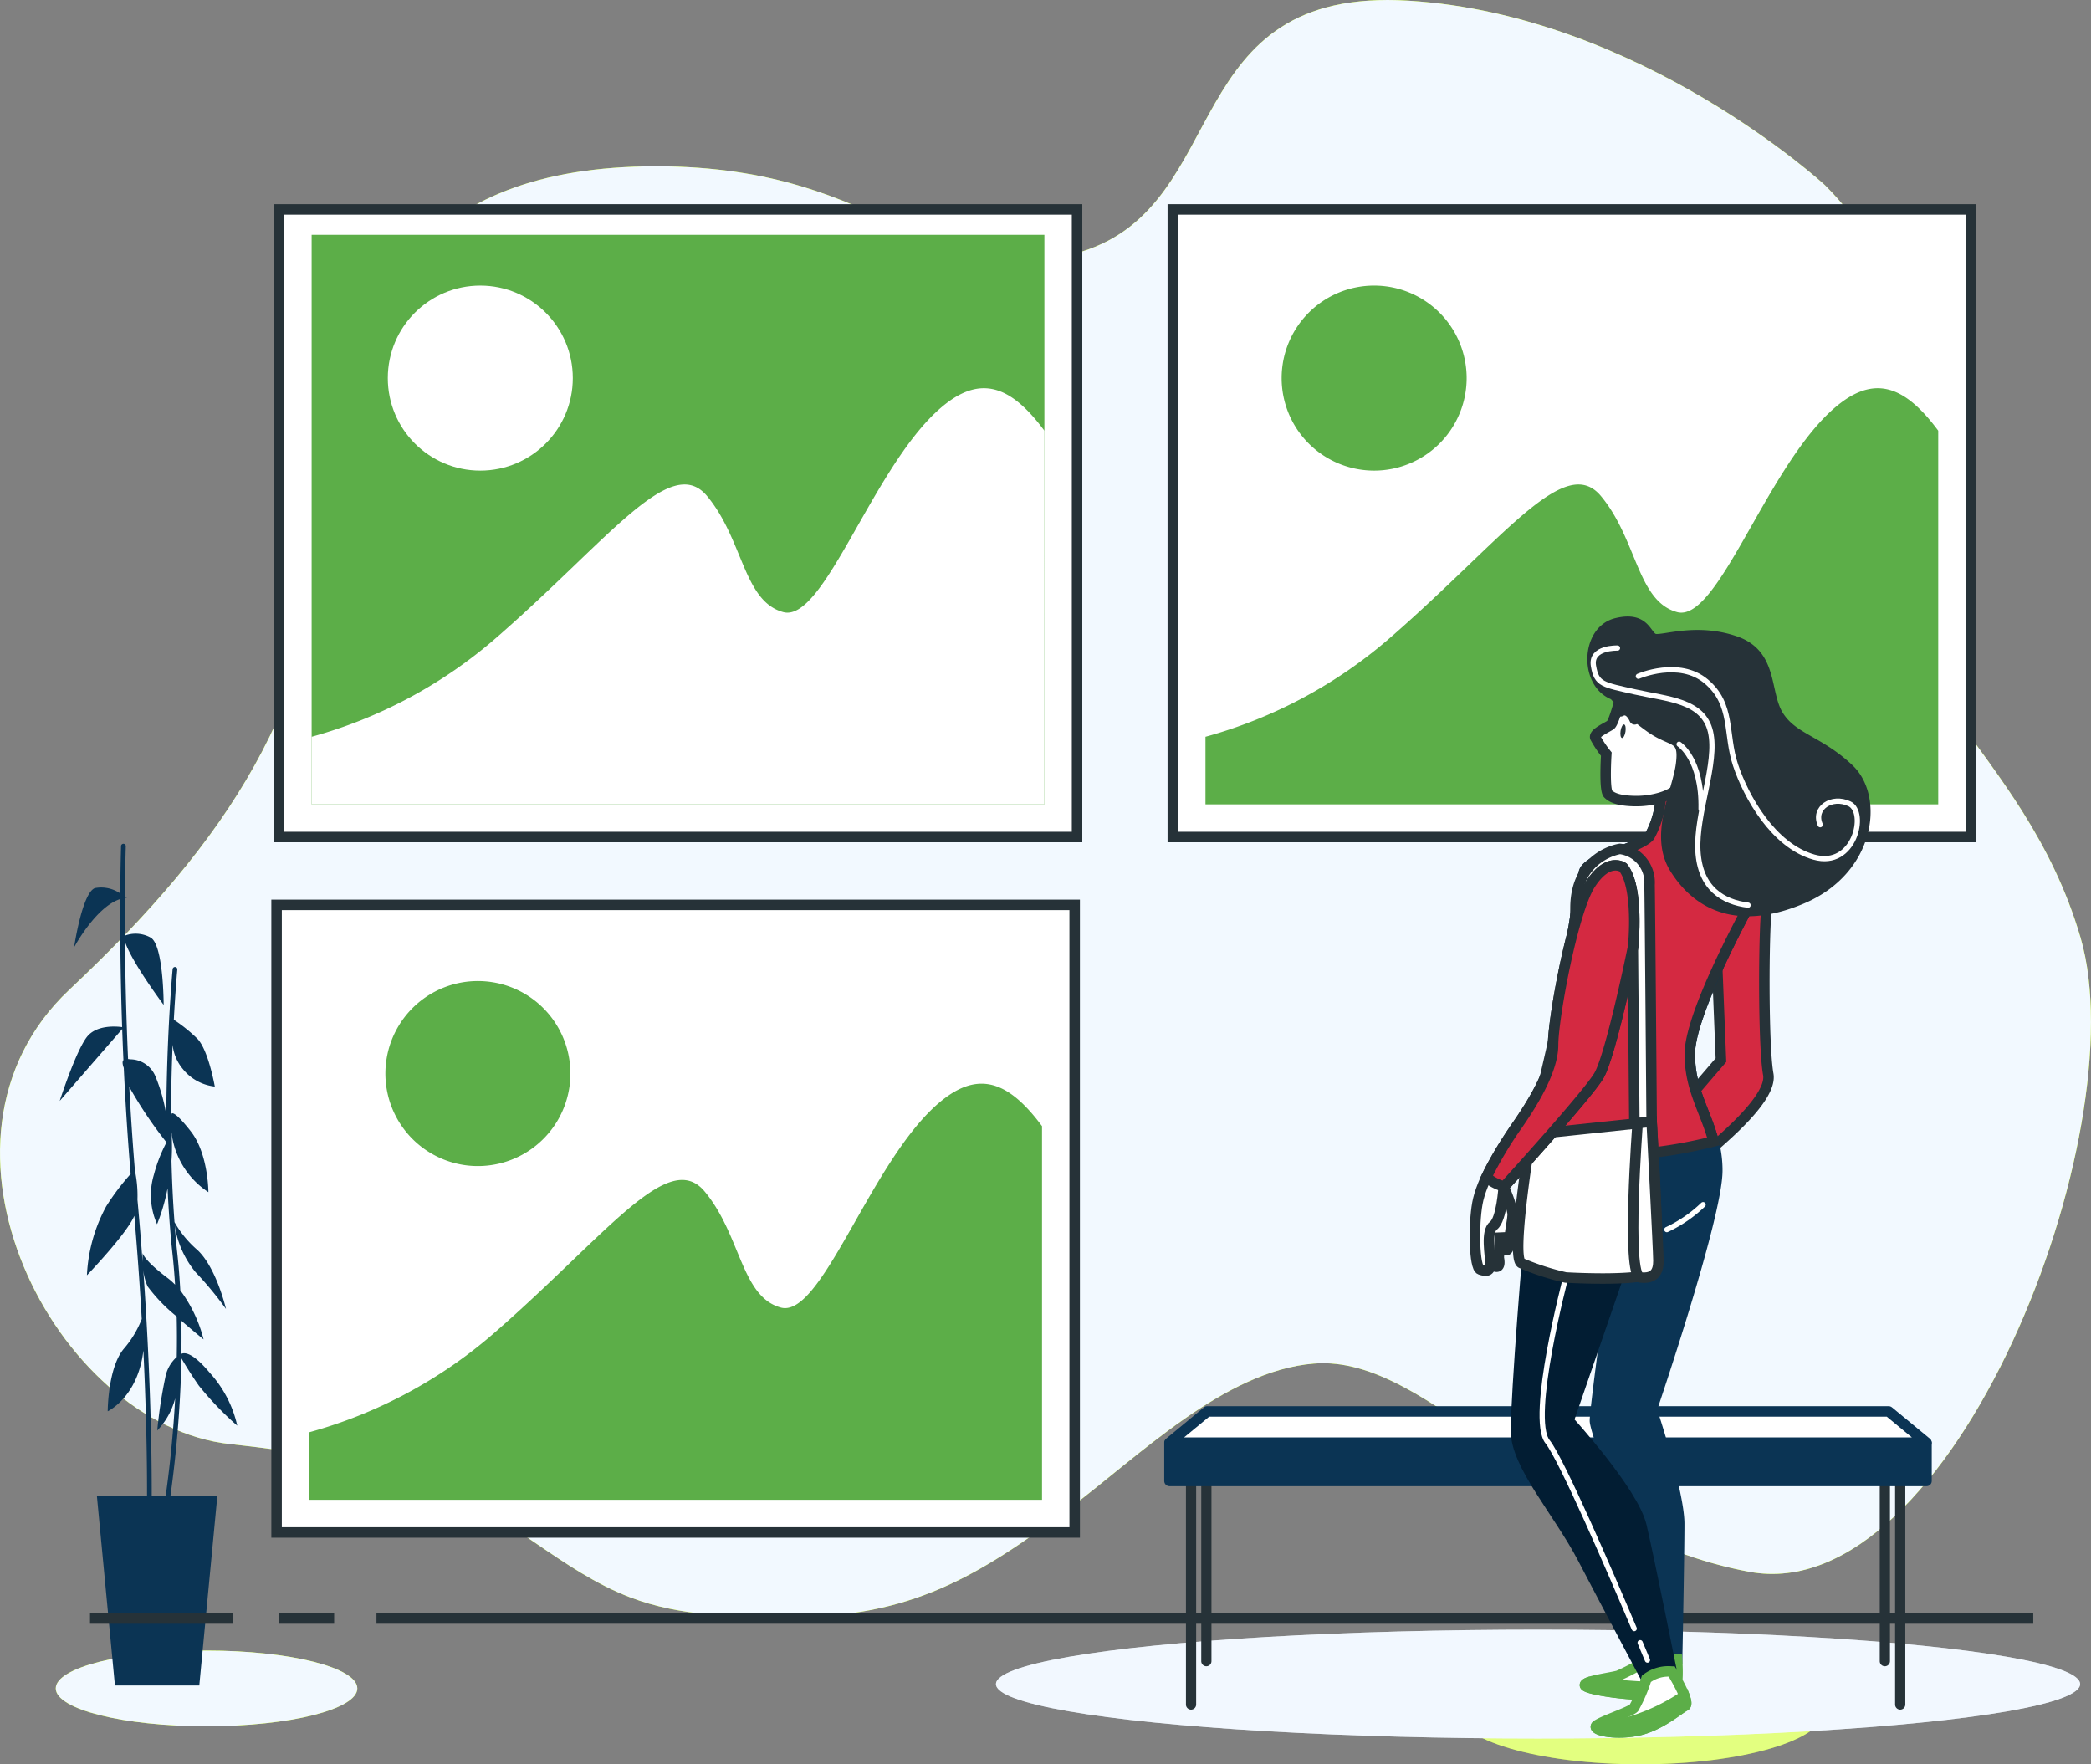 <svg xmlns="http://www.w3.org/2000/svg" width="199.331" height="168.185" viewBox="0 0 199.331 168.185">
  <rect x="0" y="0" width="199.331" height="168.185" fill="#808080" stroke="none"/>
  <g id="Group_42208" data-name="Group 42208" transform="translate(-42.456 -74.886)">
    <g id="Background_Simple" data-name="Background Simple" transform="translate(42.456 74.886)">
      <g id="Group_42192" data-name="Group 42192">
        <path id="Path_70546" data-name="Path 70546" d="M216.433,92.544s-17.594-16.241-39.7-17.594-16.692,19.4-31.128,23.91-18.046-8.12-40.6-8.12S75.228,103.371,73.875,122.77,64.4,154.8,49.063,169.236s-1.354,41.5,15.34,43.309c6.7.725,13.81,1.878,20.143,4.3,6.524,2.5,11.463,7.822,17.982,10.312,4.831,1.846,10.137,1.875,15.309,1.88,11.352.011,17.733-3.751,26.58-10.375,6.515-4.878,14.723-13.105,23.295-13.791,11.278-.9,22.105,16.241,41.5,19.85s36.993-41.955,31.579-60.452-20.752-24.812-17.594-40.151S223.2,99.311,216.433,92.544Z" transform="translate(-42.456 -74.886)" fill="#c6ff00"/>
        <path id="Path_70547" data-name="Path 70547" d="M216.433,92.544s-17.594-16.241-39.7-17.594-16.692,19.4-31.128,23.91-18.046-8.12-40.6-8.12S75.228,103.371,73.875,122.77,64.4,154.8,49.063,169.236s-1.354,41.5,15.34,43.309c6.7.725,13.81,1.878,20.143,4.3,6.524,2.5,11.463,7.822,17.982,10.312,4.831,1.846,10.137,1.875,15.309,1.88,11.352.011,17.733-3.751,26.58-10.375,6.515-4.878,14.723-13.105,23.295-13.791,11.278-.9,22.105,16.241,41.5,19.85s36.993-41.955,31.579-60.452-20.752-24.812-17.594-40.151S223.2,99.311,216.433,92.544Z" transform="translate(-42.456 -74.886)" fill="#f2f9ff"/>
      </g>
    </g>
    <g id="Shadow" transform="translate(47.772 230.235)">
      <g id="Group_42193" data-name="Group 42193" transform="translate(133.45 2.459)">
        <ellipse id="Ellipse_475" data-name="Ellipse 475" cx="17.604" cy="5.188" rx="17.604" ry="5.188" fill="#c6ff00"/>
        <ellipse id="Ellipse_476" data-name="Ellipse 476" cx="17.604" cy="5.188" rx="17.604" ry="5.188" fill="#fff" opacity="0.5"/>
      </g>
      <g id="Group_42194" data-name="Group 42194" transform="translate(0 1.992)">
        <ellipse id="Ellipse_477" data-name="Ellipse 477" cx="14.373" cy="3.608" rx="14.373" ry="3.608" fill="#c6ff00"/>
        <ellipse id="Ellipse_478" data-name="Ellipse 478" cx="14.373" cy="3.608" rx="14.373" ry="3.608" fill="#f2f9ff"/>
      </g>
      <g id="Group_42195" data-name="Group 42195" transform="translate(89.627)">
        <ellipse id="Ellipse_479" data-name="Ellipse 479" cx="51.675" cy="5.188" rx="51.675" ry="5.188" fill="#f2f9ff"/>
        <ellipse id="Ellipse_480" data-name="Ellipse 480" cx="51.675" cy="5.188" rx="51.675" ry="5.188" fill="#f2f9ff" opacity="0.5"/>
      </g>
    </g>
    <g id="Plants" transform="translate(48.131 155.316)">
      <g id="Group_42196" data-name="Group 42196" transform="translate(105.808 54.115)">
        <path id="Path_70548" data-name="Path 70548" d="M278.366,389.773h0a.486.486,0,0,1-.486-.486V367.15h.973v22.137A.486.486,0,0,1,278.366,389.773Z" transform="translate(-276.309 -361.345)" fill="#263238"/>
        <path id="Path_70549" data-name="Path 70549" d="M281.405,381.161h0a.487.487,0,0,1-.486-.486V358.538h.973v22.137A.487.487,0,0,1,281.405,381.161Z" transform="translate(-277.889 -356.868)" fill="#263238"/>
        <path id="Path_70550" data-name="Path 70550" d="M419.143,389.773h0a.486.486,0,0,0,.486-.486V367.15h-.973v22.137A.486.486,0,0,0,419.143,389.773Z" transform="translate(-349.483 -361.345)" fill="#263238"/>
        <path id="Path_70551" data-name="Path 70551" d="M416.1,381.161h0a.487.487,0,0,0,.486-.486V358.538h-.973v22.137A.487.487,0,0,0,416.1,381.161Z" transform="translate(-347.903 -356.868)" fill="#263238"/>
        <path id="Path_70552" data-name="Path 70552" d="M346.775,358.04H274.609l3.608-2.979h64.95Z" transform="translate(-274.609 -355.061)" fill="#fff" stroke="#0b3454" stroke-linecap="round" stroke-linejoin="round" stroke-width="1"/>
        <rect id="Rectangle_14834" data-name="Rectangle 14834" width="72.167" height="3.587" transform="translate(0 3.041)" fill="#0b3454" stroke="#0b3454" stroke-linecap="round" stroke-linejoin="round" stroke-width="1"/>
        <line id="Line_517" data-name="Line 517" y1="2.531" transform="translate(35.964 0.351)" fill="#fff" stroke="#263238" stroke-linecap="round" stroke-linejoin="round" stroke-width="1"/>
      </g>
      <g id="Group_42197" data-name="Group 42197" transform="translate(0)">
        <path id="Path_70553" data-name="Path 70553" d="M68.611,292.824c-1.63-1.956-2.406-1.976-2.719-1.826.016-1.033.015-2.087,0-3.151,1.129.98,2.113,1.774,2.113,1.774a13.291,13.291,0,0,0-2.218-4.674c-.066-1.188-.16-2.379-.289-3.562-.095-.871-.175-1.753-.244-2.639a9.13,9.13,0,0,0,1.989,4.47,33.686,33.686,0,0,1,2.9,3.508s-.915-3.966-2.745-5.643a10.058,10.058,0,0,1-2.164-2.636c-.147-1.951-.239-3.919-.288-5.846a18.559,18.559,0,0,0,.011-2.5s-.019.023-.052.066q0-.45-.005-.894a7.9,7.9,0,0,0,3.565,6.318s0-3.66-1.677-5.8-1.831-1.677-1.831-1.677c-.034.284-.052.559-.058.827,0-2.708.065-5.243.156-7.415a4.25,4.25,0,0,0,.97,2.317,4.532,4.532,0,0,0,3.05,1.678s-.61-3.508-1.678-4.576a14.726,14.726,0,0,0-2.228-1.792c.158-2.895.327-4.732.332-4.782a.226.226,0,0,0-.2-.246.236.236,0,0,0-.246.2c-.009.094-.574,6.226-.6,13.919a16.3,16.3,0,0,0-1.018-3.641,2.619,2.619,0,0,0-2.44-1.678,1.775,1.775,0,0,0-.19-.026c-.185-4.206-.266-8.019-.292-11.174.673,2,3.685,6.014,3.685,6.014s0-5.643-1.22-6.406a2.933,2.933,0,0,0-2.469-.2c-.009-1.331-.008-2.537,0-3.593.061-.008.122-.017.183-.02,0,0-.067-.05-.182-.128.018-2.972.077-4.739.079-4.791a.226.226,0,0,0-.451-.016c0,.05-.057,1.716-.077,4.531a3.2,3.2,0,0,0-2.418-.511c-1.22.458-1.983,5.643-1.983,5.643s2.055-3.851,4.4-4.6c-.016,3.04.012,7.275.18,12.207-.541-.073-2.447-.234-3.358.937-1.068,1.373-2.593,6.1-2.593,6.1l5.957-6.851q.05,1.442.117,2.958c-.133.144-.08.42.034.746.149,3.2.36,6.6.654,10.111a22.5,22.5,0,0,0-2.338,3.1,15.258,15.258,0,0,0-1.83,6.558s3.778-3.926,4.52-5.671c.3,3.521.534,6.822.706,9.842a9.714,9.714,0,0,1-1.718,2.844c-1.525,1.83-1.525,5.948-1.525,5.948s2.881-1.341,3.4-5.795c.455,9.474.335,15.5.333,15.584a.225.225,0,0,0,.221.23h0a.226.226,0,0,0,.226-.221c0-.108.188-9.5-.793-23.319a4.927,4.927,0,0,0,.42,1.624,15.741,15.741,0,0,0,2.766,2.858c.031,1.31.031,2.6.007,3.866a3.412,3.412,0,0,0-1.095,1.97,44.767,44.767,0,0,0-.763,5.033,6.922,6.922,0,0,0,1.708-3.059,109.842,109.842,0,0,1-1.331,12.076.226.226,0,0,0,.182.263.3.3,0,0,0,.041,0,.225.225,0,0,0,.221-.185,112.355,112.355,0,0,0,1.486-15.968c.281.485.89,1.5,1.659,2.6a30.392,30.392,0,0,0,3.66,3.813A11.045,11.045,0,0,0,68.611,292.824Zm-3.966-9c-2.44-1.83-2.44-2.44-2.44-2.44s-.028.374-.011.9c-.14-1.917-.3-3.918-.492-5.986a11.487,11.487,0,0,0-.24-2.755c-.226-2.743-.4-5.422-.538-7.985a40.038,40.038,0,0,0,3.53,5.261v.055a14.26,14.26,0,0,0-1.181,3.039,6.784,6.784,0,0,0,.3,4.728,18.453,18.453,0,0,0,1-3.414c.1,2.076.243,4.169.465,6.206.108.987.188,1.98.251,2.973A5.949,5.949,0,0,0,64.645,283.825Z" transform="translate(-54.274 -242.373)" fill="#0b3454"/>
        <path id="Path_70554" data-name="Path 70554" d="M71.449,389.878H63.407l-1.723-18.1H73.172Z" transform="translate(-58.126 -309.634)" fill="#0b3454"/>
      </g>
    </g>
    <g id="Photos" transform="translate(51.037 94.849)">
      <line id="Line_518" data-name="Line 518" x1="5.275" transform="translate(17.997 134.322)" fill="none" stroke="#263238" stroke-width="1"/>
      <line id="Line_519" data-name="Line 519" x1="157.94" transform="translate(27.306 134.322)" fill="none" stroke="#263238" stroke-width="1"/>
      <line id="Line_520" data-name="Line 520" x2="13.653" transform="translate(0 134.322)" fill="none" stroke="#263238" stroke-width="1"/>
      <g id="Group_42201" data-name="Group 42201" transform="translate(17.784 0)">
        <g id="Group_42198" data-name="Group 42198" transform="translate(0.228)">
          <rect id="Rectangle_14835" data-name="Rectangle 14835" width="76.081" height="59.827" fill="#fff" stroke="#263238" stroke-width="1"/>
          <rect id="Rectangle_14836" data-name="Rectangle 14836" width="69.852" height="54.294" transform="translate(3.114 2.421)" fill="#5cae48"/>
          <path id="Path_70555" data-name="Path 70555" d="M174.171,156c-3.261-4.384-6.3-5.575-10.373-1.727-6.225,5.879-10.72,20.058-14.525,19.02s-3.8-6.917-7.262-11.067-9.337,4.15-20.058,13.487a45.026,45.026,0,0,1-17.635,9.467v6.441h69.852Z" transform="translate(-101.205 -134.908)" fill="#fff"/>
          <circle id="Ellipse_481" data-name="Ellipse 481" cx="8.818" cy="8.818" r="8.818" transform="translate(10.375 7.262)" fill="#fff"/>
        </g>
        <g id="Group_42199" data-name="Group 42199" transform="translate(85.436)">
          <rect id="Rectangle_14837" data-name="Rectangle 14837" width="76.081" height="59.827" fill="#fff" stroke="#263238" stroke-width="1"/>
          <rect id="Rectangle_14838" data-name="Rectangle 14838" width="69.12" height="53.825" transform="translate(3.403 2.421)" fill="#fff"/>
          <path id="Path_70556" data-name="Path 70556" d="M351.609,156c-3.261-4.384-6.3-5.575-10.373-1.727-6.225,5.879-10.72,20.058-14.524,19.02s-3.8-6.917-7.262-11.067-9.337,4.15-20.058,13.487a45.026,45.026,0,0,1-17.635,9.467v6.441h69.852Z" transform="translate(-278.643 -134.908)" fill="#5cae48"/>
          <path id="Path_70582" data-name="Path 70582" d="M8.818,0A8.818,8.818,0,1,1,0,8.818,8.818,8.818,0,0,1,8.818,0Z" transform="translate(10.375 7.262)" fill="#5cae48"/>
        </g>
        <g id="Group_42200" data-name="Group 42200" transform="translate(0 66.295)">
          <rect id="Rectangle_14839" data-name="Rectangle 14839" width="76.081" height="59.827" fill="#fff" stroke="#263238" stroke-width="1"/>
          <path id="Path_70583" data-name="Path 70583" d="M0,0H69.12V53.825H0Z" transform="translate(3.403 2.421)" fill="#fff"/>
          <path id="Path_70557" data-name="Path 70557" d="M173.7,294.052c-3.261-4.384-6.3-5.574-10.372-1.726C157.1,298.2,152.6,312.383,148.8,311.345s-3.8-6.917-7.262-11.066-9.337,4.15-20.058,13.487a45.026,45.026,0,0,1-17.635,9.467v6.441H173.7Z" transform="translate(-100.731 -272.959)" fill="#5cae48"/>
          <path id="Path_70584" data-name="Path 70584" d="M8.818,0A8.818,8.818,0,1,1,0,8.818,8.818,8.818,0,0,1,8.818,0Z" transform="matrix(0.161, -0.987, 0.987, 0.161, 9.069, 23.363)" fill="#5cae48"/>
        </g>
      </g>
    </g>
    <g id="Character" transform="translate(183.057 134.152)">
      <g id="Group_42207" data-name="Group 42207" transform="translate(0 0)">
        <path id="Path_70558" data-name="Path 70558" d="M338.58,310.251a10.6,10.6,0,0,1,.857,2.506c0,.664-.265,1.592-.265,2.389s-.266,1.46-.531.929a6.057,6.057,0,0,1-.4-1.46L338.11,317s.266,1.061-.4.8a2.207,2.207,0,0,1-1.327-1.858c0-.8,0-3.052.531-3.981S337.856,309.338,338.58,310.251Z" transform="translate(-335.837 -256.355)" fill="#fff" stroke="#263238" stroke-width="1"/>
        <g id="Group_42206" data-name="Group 42206">
          <path id="Path_70559" data-name="Path 70559" d="M382.848,245.856a8.156,8.156,0,0,1,1.128,5.188c-.226,3.384-.226,12.632.225,15.113s-5.413,6.992-6.316,7.895-2.256-4.511-2.256-4.511l4.06-4.737-.451-11.278S380.818,245.63,382.848,245.856Z" transform="translate(-356.236 -223.017)" fill="#d42941" stroke="#263238" stroke-width="1"/>
          <g id="Group_42202" data-name="Group 42202" transform="translate(6.537 15.163)">
            <path id="Path_70560" data-name="Path 70560" d="M362.8,255.935c0-4.438,7.06-16.742,7.06-16.742s-1.21-3.833-2.622-4.034a41.847,41.847,0,0,0-4.236-.2l-.4-4.841-.478.159c-.112.168.187-.548.068-.369a3.509,3.509,0,0,1-2.133,1.034,8.7,8.7,0,0,1-1.087,4.219c-1.008,1.21-5.85,2.017-6.253,3.429s-3.228,17.347-3.228,25.012c0,2.538-.28,6.317-.629,10.394l7.669,1.228-1.579,5.864s-1.193,8.823-1.193,9.787,2.993,8.833,2.993,8.833l2.018,13.988,2.823-.07s.2-9.884.2-12.91-2.622-10.893-2.622-10.893,6.253-18.356,6.253-22.793S362.8,260.372,362.8,255.935Z" transform="translate(-348.856 -229.877)" fill="#0b3454" stroke="#0b3454" stroke-width="1"/>
            <path id="Path_70561" data-name="Path 70561" d="M373.346,316.4a12.823,12.823,0,0,0,3.453-2.374" transform="translate(-361.586 -273.617)" fill="none" stroke="#fff" stroke-linecap="round" stroke-linejoin="round" stroke-width="0.5"/>
          </g>
          <path id="Path_70562" data-name="Path 70562" d="M363.042,404.344a21.078,21.078,0,0,1-2.78,1.49c-.695.2-3.177.5-3.177.894s3.674.894,5.064.894a29.016,29.016,0,0,0,3.277-.1c.695-.1.439-3.248.439-3.248Z" transform="translate(-346.596 -305.363)" fill="#fff" stroke="#5cae48" stroke-width="1"/>
          <path id="Path_70563" data-name="Path 70563" d="M363.7,409.248c-1.84,0-4.848-.327-6.167-.482-.272.092-.451.19-.451.3,0,.4,3.674.894,5.064.894a29.024,29.024,0,0,0,3.277-.1c.181-.026.3-.26.369-.589C365.182,409.256,364.471,409.248,363.7,409.248Z" transform="translate(-346.596 -307.698)" fill="#5cae48" stroke="#5cae48" stroke-width="1"/>
          <path id="Path_70564" data-name="Path 70564" d="M367.893,235.158a41.846,41.846,0,0,0-4.236-.2l-.4-4.841-.478.159c-.112.168.187-.548.068-.369a3.509,3.509,0,0,1-2.133,1.034,8.7,8.7,0,0,1-1.087,4.219c-1.008,1.21-5.849,2.017-6.253,3.429s-3.228,17.347-3.228,25.012c0,.4-.008.842-.021,1.3,3.145.751,8.3,1.181,15.6-.647-.717-2.806-2.264-4.91-2.264-8.322,0-4.438,7.06-16.742,7.06-16.742S369.305,235.36,367.893,235.158Z" transform="translate(-342.977 -214.714)" fill="#d42941" stroke="#263238" stroke-width="1"/>
          <g id="Group_42203" data-name="Group 42203" transform="translate(11.459 5.849)">
            <path id="Path_70565" data-name="Path 70565" d="M361.752,210.926s-.791,3.3-1.186,3.559-1.582.791-1.45,1.186a10.734,10.734,0,0,0,1.055,1.582s-.222,3.408.173,3.8,1.145.678,2.727.678,3.427-.527,3.954-1.318l1.055-1.581s.922,0,.922-1.318.659-3.032-.922-4.877S363.2,209.871,361.752,210.926Z" transform="translate(-359.106 -210.482)" fill="#fff" stroke="#263238" stroke-width="1"/>
            <path id="Path_70566" data-name="Path 70566" d="M364.137,219.3c-.055.356.006.661.135.68s.279-.253.333-.609-.006-.661-.135-.68S364.192,218.939,364.137,219.3Z" transform="translate(-361.711 -214.746)" fill="#263238"/>
            <path id="Path_70567" data-name="Path 70567" d="M365.494,216.74s-.479-1.245-1.341-.766" transform="translate(-361.729 -213.28)" fill="none" stroke="#263238" stroke-linecap="round" stroke-linejoin="round" stroke-width="1"/>
          </g>
          <g id="Group_42204" data-name="Group 42204" transform="translate(11.217)">
            <path id="Path_70568" data-name="Path 70568" d="M360.64,205.266a20.634,20.634,0,0,0,3.548,3.166c2.07,1.432,3.183.72,2.858,3.4s-2.592,6.771-.617,9.962,5.691,5.649,12.165,2.892,7.307-9.623,4.447-12.331-5.317-2.888-6.707-5.064-.472-5.843-4.1-7.109-6.717-.106-7.648-.219-.793-2.221-3.713-1.513S357.815,204.216,360.64,205.266Z" transform="translate(-358.601 -198.301)" fill="#263238" stroke="#263238" stroke-width="1"/>
            <path id="Path_70569" data-name="Path 70569" d="M361.034,203.531s-2.59-.1-2.291,1.693.9,1.793,3.985,2.491,6.475.8,7.173,3.786-1.4,7.77-1.2,11.357,2.391,4.881,4.782,5.18" transform="translate(-358.662 -201.019)" fill="none" stroke="#fff" stroke-linecap="round" stroke-linejoin="round" stroke-width="0.5"/>
            <path id="Path_70570" data-name="Path 70570" d="M375.78,222.617s2.192,1.4,2.092,6.177" transform="translate(-367.531 -210.94)" fill="none" stroke="#fff" stroke-linecap="round" stroke-linejoin="round" stroke-width="0.5"/>
            <path id="Path_70571" data-name="Path 70571" d="M367.689,208.457s3.885-1.694,6.476.5,1.793,4.981,2.789,7.97,3.587,7.671,7.472,8.767,5.081-4.284,3.387-5.081-3.487.4-2.79,1.992" transform="translate(-363.325 -203.256)" fill="none" stroke="#fff" stroke-linecap="round" stroke-linejoin="round" stroke-width="0.5"/>
          </g>
          <g id="Group_42205" data-name="Group 42205" transform="translate(3.912 55.91)">
            <path id="Path_70572" data-name="Path 70572" d="M354.384,317.621l-5.979,17.357s6.172,6.75,6.943,10.029,2.893,13.886,2.893,13.886l-2.416.694s-3.755-7.059-6.069-11.494-6.364-8.871-6.364-12.15,1.157-18.322,1.543-21.214" transform="translate(-343.391 -314.728)" fill="#021d33" stroke="#021d33" stroke-width="1"/>
            <path id="Path_70573" data-name="Path 70573" d="M368.044,400.97c.435,1.033.694,1.657.694,1.657" transform="translate(-356.205 -359.555)" fill="none" stroke="#fff" stroke-linecap="round" stroke-linejoin="round" stroke-width="0.5"/>
            <path id="Path_70574" data-name="Path 70574" d="M350.836,328.477s-3.535,13.4-1.731,15.656c1.348,1.685,5.995,12.464,8.261,17.813" transform="translate(-346.094 -321.875)" fill="none" stroke="#fff" stroke-linecap="round" stroke-linejoin="round" stroke-width="0.5"/>
          </g>
          <path id="Path_70575" data-name="Path 70575" d="M356.555,297.582l-11.5,1.21s-1.944,11.649-.936,12.254a24.083,24.083,0,0,0,4.24,1.372s8.193.494,8.6-.716S356.555,297.582,356.555,297.582Z" transform="translate(-339.708 -249.906)" fill="#fff" stroke="#263238" stroke-width="1"/>
          <path id="Path_70576" data-name="Path 70576" d="M357.882,269.416s-.153-19.963-.2-22.592a3.221,3.221,0,0,0-2.824-3.429s-4.236.605-4.236,5.648-4.236,21.583-4.236,21.583l1.727-.373,4.324-22.824s.4-1.815,2.017-1.815,1.613,2.017,1.613,3.631.167,20.332.167,20.332Z" transform="translate(-341.035 -221.74)" fill="#fff" stroke="#263238" stroke-width="1"/>
          <path id="Path_70577" data-name="Path 70577" d="M349.366,246.862s-1.415-1.042-3.118,1.6-3.555,12.813-3.555,15.32-2.109,5.76-3.355,7.572c-1.82,2.646-3.471,5.4-3.857,7.521s-.3,6.126.277,6.319.964.193.964-.579-.469-3.04.3-3.618.964-3.664.964-3.664,7.907-8.678,9.065-10.607,3.278-12.343,3.278-12.343S350.908,248.79,349.366,246.862Z" transform="translate(-335.244 -223.437)" fill="#fff" stroke="#263238" stroke-width="1"/>
          <path id="Path_70578" data-name="Path 70578" d="M350.546,246.862s-1.415-1.042-3.118,1.6-3.555,12.813-3.555,15.32-2.109,5.76-3.355,7.572a36.5,36.5,0,0,0-3,5.029,4.121,4.121,0,0,0,1.7.892c.652-.716,7.907-8.708,9.013-10.55,1.157-1.929,3.278-12.343,3.278-12.343S352.089,248.79,350.546,246.862Z" transform="translate(-336.424 -223.437)" fill="#d42941" stroke="#263238" stroke-width="1"/>
          <path id="Path_70579" data-name="Path 70579" d="M364.069,407.37a14.417,14.417,0,0,1-1.191,2.78c-.4.4-3.178,1.291-3.575,1.688s1.589.894,3.774.5,4.071-2.086,4.667-2.383-1.258-3.276-1.258-3.276A3.429,3.429,0,0,0,364.069,407.37Z" transform="translate(-347.723 -306.602)" fill="#fff" stroke="#5cae48" stroke-width="1"/>
          <path id="Path_70580" data-name="Path 70580" d="M363.076,414.879c2.184-.4,4.071-2.086,4.667-2.383.193-.1.127-.476-.048-.944-.019.01-.038.017-.057.027a18.6,18.6,0,0,1-5.057,2.408,12.5,12.5,0,0,1-3.278.4C358.906,414.78,360.892,415.277,363.076,414.879Z" transform="translate(-347.723 -309.146)" fill="#5cae48" stroke="#5cae48" stroke-width="1"/>
          <path id="Path_70581" data-name="Path 70581" d="M367.084,297.7s-1.115,14.558.25,14.715,1.731-.58,1.731-1.577-.646-13.259-.646-13.259Z" transform="translate(-351.571 -249.906)" fill="#fff" stroke="#263238" stroke-width="1"/>
        </g>
      </g>
    </g>
  </g>
</svg>

